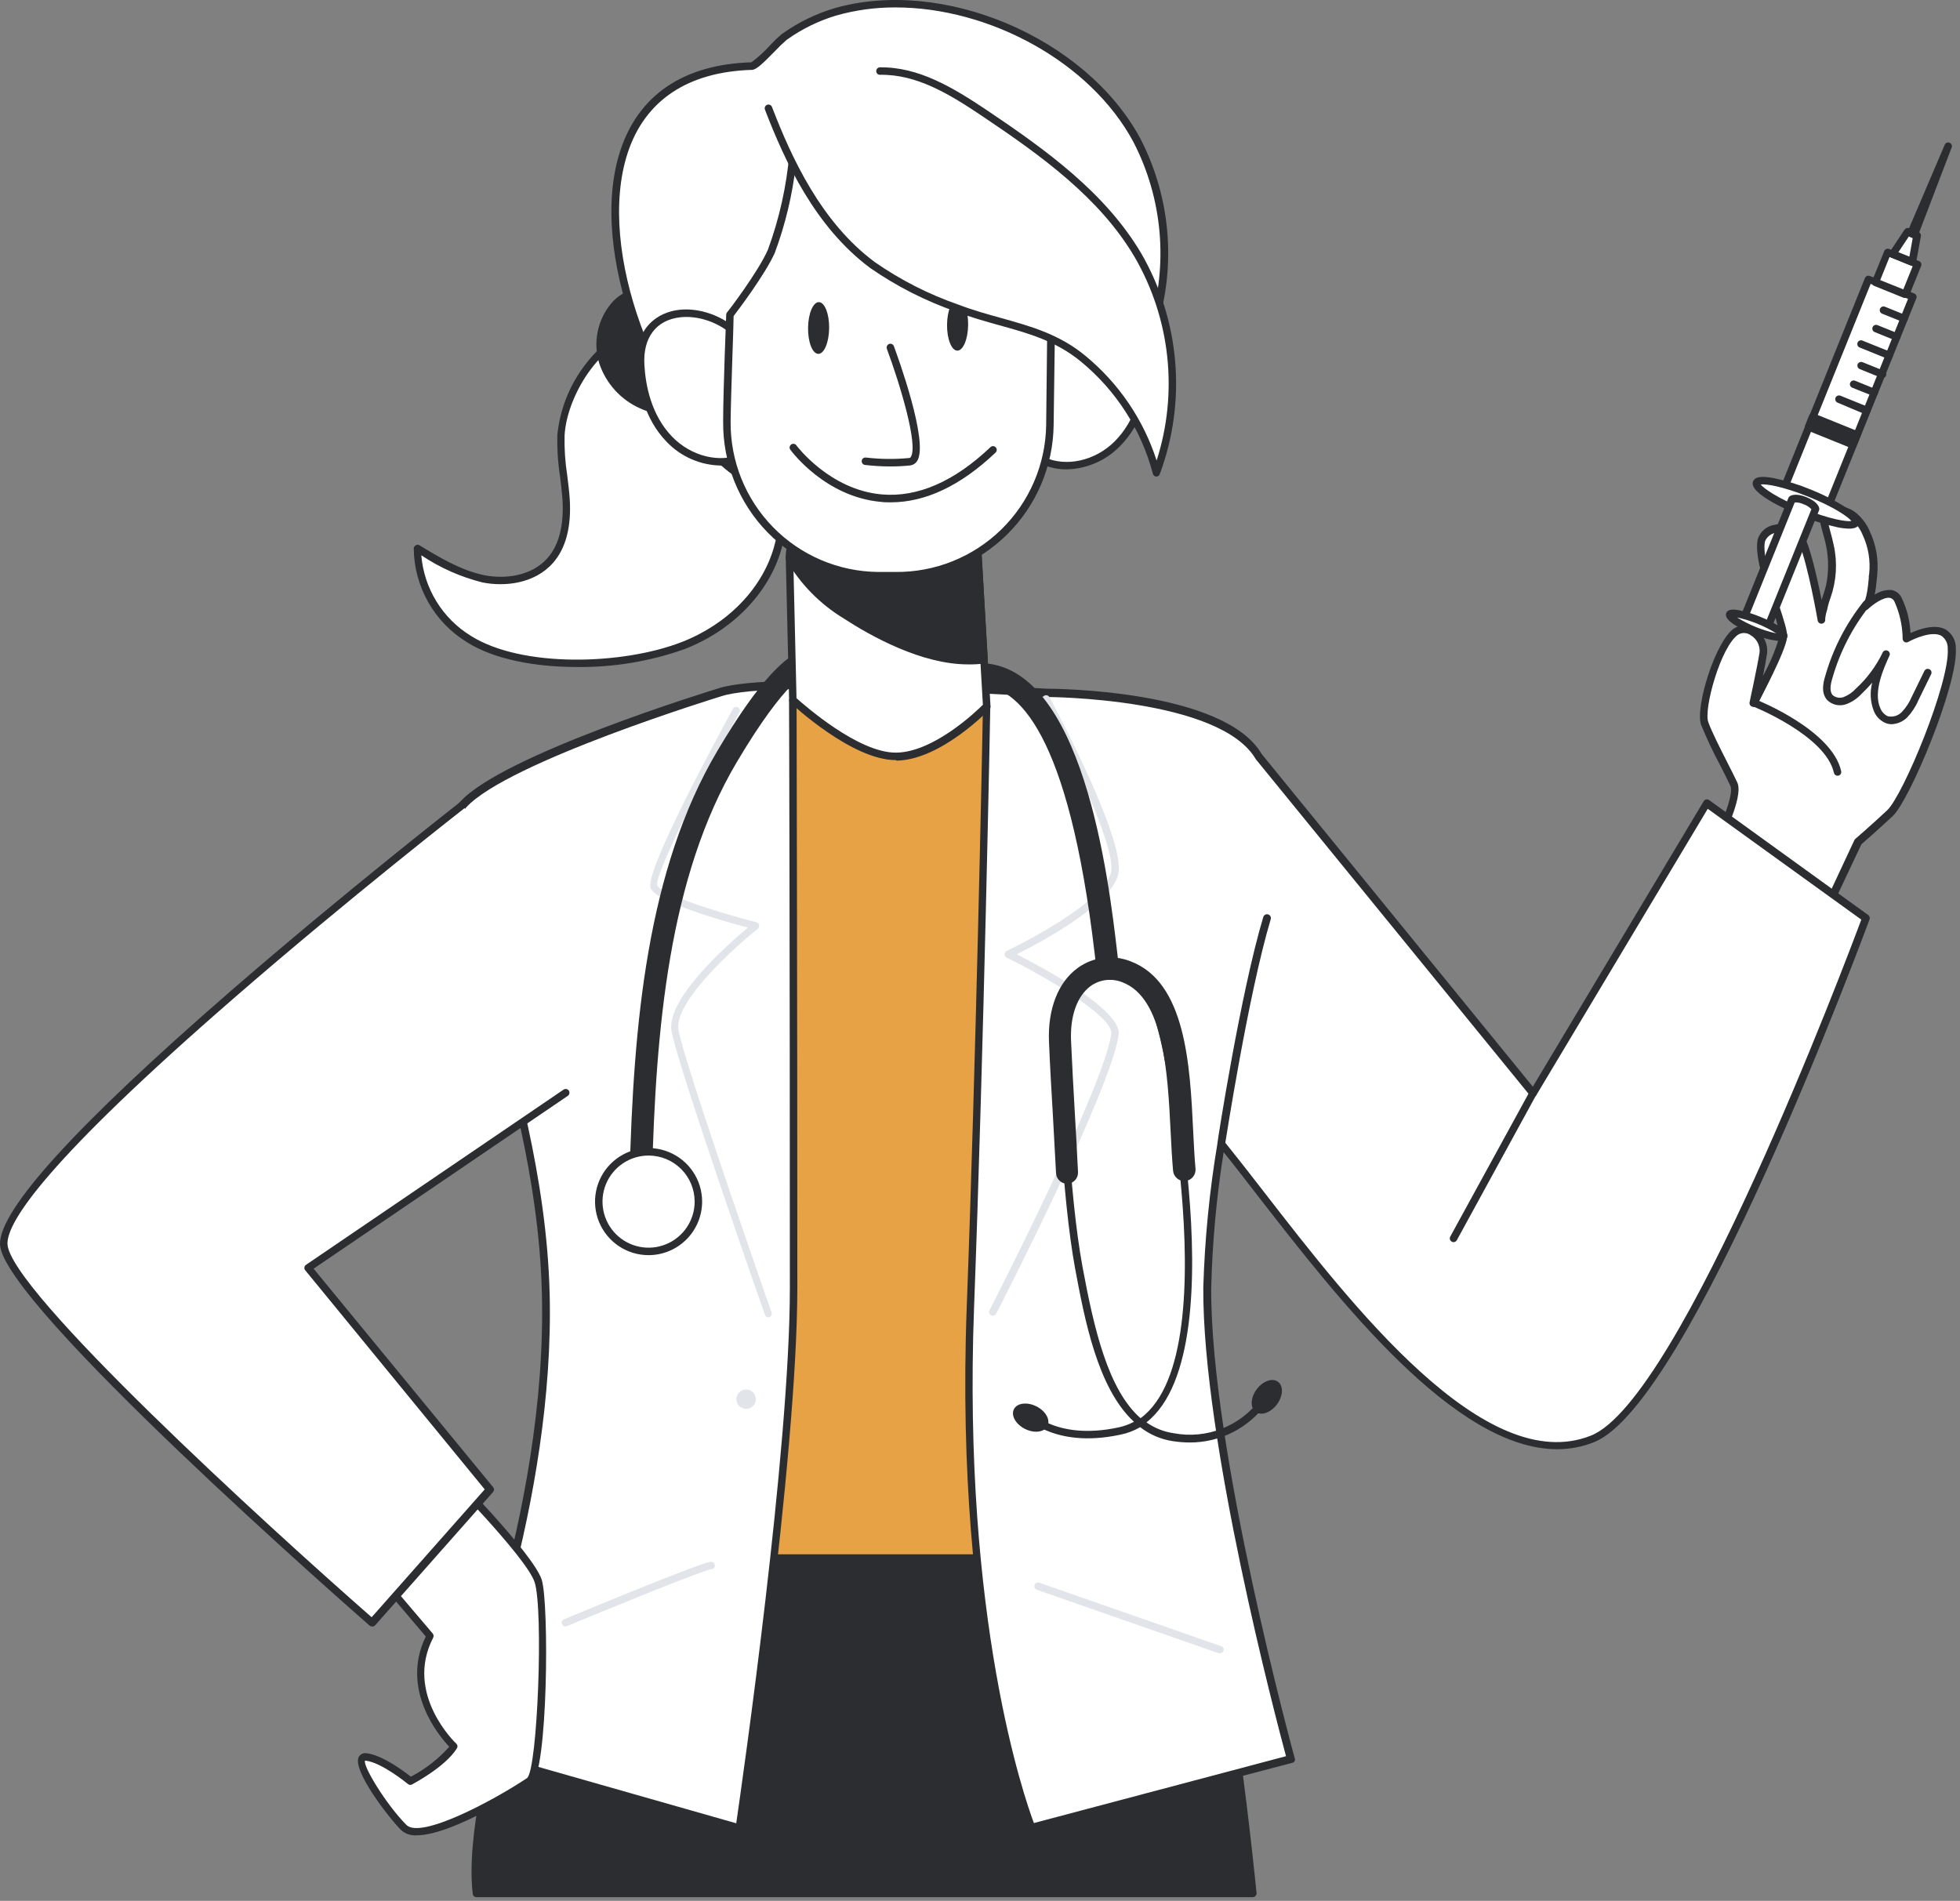 <?xml version="1.0" encoding="UTF-8"?>
<svg width="266px" height="258px" viewBox="0 0 266 258" version="1.1" xmlns="http://www.w3.org/2000/svg" xmlns:xlink="http://www.w3.org/1999/xlink">
    <rect x="0" y="0" width="266" height="258" fill="#808080" stroke="none"/>
    <title>img 1@1x</title>
    <g id="Page-1" stroke="none" stroke-width="1" fill="none" fill-rule="evenodd">
        <g id="Доработки-3" transform="translate(-255, -3583)" fill-rule="nonzero">
            <g id="img-1" transform="translate(255, 3583)">
                <path d="M232.222,115.784 C232.222,115.784 236.211,108.365 235.267,106.426 C234.323,104.487 232.08,100.336 231.329,98.215 C230.578,96.093 233.176,87.354 235.623,85.71 C237.155,84.695 239.601,86.532 239.307,88.623 C239.013,90.714 237.957,95.373 237.957,95.373 C237.957,95.373 241.865,88.156 242.017,86.359 C242.169,84.563 238.363,76.534 239.033,73.307 C239.378,71.602 242.839,70.881 244.189,72.677 C245.539,74.474 247.173,83.995 247.183,84.025 C247.226,83.386 247.349,82.755 247.549,82.147 C247.742,81.254 248.127,80.412 248.32,79.508 C248.691,77.697 248.691,75.829 248.32,74.017 C248.138,73.104 247.864,72.2 247.63,71.297 C247.524,70.969 247.5,70.621 247.559,70.282 C247.648,70.042 247.796,69.829 247.989,69.663 C248.183,69.496 248.415,69.381 248.665,69.328 C249.146,69.212 249.647,69.209 250.129,69.318 C250.612,69.427 251.062,69.646 251.446,69.957 C252.214,70.582 252.814,71.387 253.192,72.302 C254.01,74.049 254.333,75.987 254.126,77.905 C254.014,78.92 253.903,81.487 253.111,82.198 C253.172,82.137 256.258,79.214 257.435,81.284 C258.216,82.971 258.624,84.806 258.633,86.664 C258.633,86.664 264.459,83.375 264.723,88.004 C264.987,92.632 258.572,108.243 256.329,110.334 C254.085,112.425 252.005,114.211 252.005,114.211 L246.93,125.061" id="Path" fill="#FFFFFF"></path>
                <path d="M247.062,125.549 C246.991,125.564 246.919,125.564 246.849,125.549 C246.728,125.491 246.634,125.39 246.587,125.265 C246.54,125.14 246.543,125.002 246.595,124.879 L251.67,114.018 C251.699,113.954 251.744,113.898 251.802,113.856 C251.802,113.856 253.903,112.049 256.105,109.989 C258.308,107.928 264.631,92.612 264.337,88.065 C264.355,87.719 264.284,87.374 264.132,87.063 C263.979,86.752 263.749,86.486 263.464,86.289 C262.216,85.609 259.8,86.664 258.968,87.131 C258.892,87.176 258.807,87.199 258.719,87.199 C258.631,87.199 258.546,87.176 258.47,87.131 C258.394,87.087 258.33,87.023 258.285,86.947 C258.241,86.87 258.217,86.783 258.217,86.695 C258.199,84.943 257.815,83.214 257.09,81.62 C257.031,81.496 256.943,81.388 256.833,81.305 C256.724,81.222 256.596,81.166 256.461,81.143 C255.618,81.031 254.258,81.975 253.548,82.645 C253.501,82.697 253.444,82.738 253.38,82.767 C253.317,82.796 253.248,82.812 253.178,82.813 C253.108,82.814 253.039,82.801 252.975,82.774 C252.91,82.747 252.852,82.707 252.804,82.657 C252.756,82.606 252.718,82.546 252.694,82.481 C252.67,82.415 252.66,82.345 252.664,82.276 C252.668,82.206 252.686,82.138 252.718,82.076 C252.749,82.013 252.793,81.958 252.847,81.914 C253.345,81.437 253.537,79.376 253.619,78.493 C253.619,78.27 253.619,78.087 253.669,77.935 C253.87,76.108 253.565,74.261 252.786,72.596 C252.442,71.758 251.894,71.019 251.193,70.445 C250.87,70.183 250.493,69.998 250.088,69.903 C249.684,69.808 249.264,69.806 248.858,69.897 C248.693,69.929 248.538,70 248.406,70.104 C248.273,70.209 248.168,70.343 248.097,70.495 C248.062,70.755 248.09,71.02 248.178,71.267 C248.249,71.581 248.341,71.896 248.422,72.211 C248.584,72.81 248.747,73.408 248.868,74.017 C249.387,76.38 249.236,78.841 248.432,81.122 C248.282,81.527 248.156,81.941 248.056,82.361 C248.056,82.482 247.996,82.645 247.945,82.838 C247.82,83.23 247.738,83.635 247.701,84.045 C247.725,84.18 247.695,84.319 247.617,84.431 C247.539,84.543 247.42,84.62 247.285,84.644 C247.15,84.669 247.012,84.638 246.899,84.56 C246.787,84.482 246.71,84.363 246.686,84.228 C246.27,81.792 244.839,74.505 243.793,73.063 C243.46,72.699 243.032,72.435 242.557,72.301 C242.082,72.166 241.578,72.167 241.104,72.302 C240.758,72.338 240.429,72.468 240.152,72.677 C239.875,72.886 239.66,73.167 239.53,73.49 C239.155,75.306 240.373,78.97 241.357,81.914 C242.129,84.238 242.596,85.71 242.535,86.481 C242.383,88.329 238.83,94.947 238.475,95.698 C238.417,95.804 238.322,95.886 238.209,95.929 C238.095,95.972 237.97,95.973 237.856,95.931 C237.782,95.918 237.712,95.889 237.651,95.846 C237.59,95.803 237.539,95.747 237.501,95.682 C237.463,95.618 237.44,95.546 237.433,95.471 C237.426,95.397 237.435,95.322 237.46,95.251 C237.46,95.2 238.475,90.592 238.8,88.542 C238.84,88.086 238.75,87.628 238.542,87.221 C238.334,86.813 238.015,86.473 237.622,86.238 C237.379,86.052 237.087,85.943 236.781,85.923 C236.476,85.903 236.172,85.974 235.907,86.126 C233.542,87.71 231.167,96.276 231.847,98.032 C232.324,99.362 233.451,101.564 234.435,103.513 C234.973,104.528 235.45,105.543 235.775,106.203 C236.729,108.233 233.359,114.739 232.669,116.008 C232.639,116.067 232.597,116.12 232.547,116.163 C232.496,116.206 232.437,116.238 232.374,116.258 C232.311,116.278 232.244,116.285 232.178,116.278 C232.112,116.272 232.047,116.253 231.989,116.221 C231.929,116.19 231.876,116.147 231.833,116.096 C231.79,116.044 231.758,115.985 231.738,115.92 C231.718,115.856 231.711,115.789 231.718,115.722 C231.724,115.655 231.744,115.59 231.776,115.531 C233.268,112.75 235.43,107.868 234.821,106.629 C234.506,105.949 234.029,105.005 233.501,103.97 C232.526,102.153 231.645,100.286 230.862,98.377 C230.02,96.012 232.811,86.989 235.349,85.284 C235.775,85.017 236.272,84.884 236.775,84.902 C237.278,84.92 237.764,85.088 238.17,85.385 C238.732,85.721 239.186,86.212 239.478,86.799 C239.769,87.385 239.886,88.043 239.815,88.694 C239.703,89.486 239.49,90.633 239.256,91.739 C240.214,90.024 240.973,88.206 241.52,86.319 C241.302,84.891 240.924,83.491 240.393,82.147 C239.317,78.93 238.109,75.286 238.546,73.195 C238.707,72.679 239.013,72.219 239.426,71.87 C239.84,71.522 240.344,71.298 240.88,71.226 C241.546,71.045 242.25,71.057 242.909,71.26 C243.569,71.463 244.157,71.849 244.605,72.373 C245.56,73.652 246.635,78.463 247.214,81.417 L247.458,80.686 C247.605,80.266 247.73,79.839 247.833,79.407 C248.188,77.662 248.188,75.864 247.833,74.119 C247.721,73.53 247.559,72.952 247.397,72.373 L247.143,71.419 C247.01,70.999 246.989,70.551 247.082,70.12 C247.209,69.795 247.418,69.509 247.689,69.288 C247.959,69.068 248.281,68.921 248.625,68.861 C249.18,68.725 249.758,68.718 250.316,68.841 C250.874,68.965 251.396,69.214 251.842,69.572 C252.679,70.247 253.334,71.119 253.751,72.109 C254.616,73.94 254.966,75.971 254.766,77.986 C254.766,78.128 254.766,78.311 254.715,78.524 C254.644,79.285 254.563,80.046 254.431,80.716 C255.091,80.26 255.883,80.035 256.684,80.077 C256.976,80.127 257.252,80.244 257.49,80.421 C257.728,80.597 257.921,80.827 258.054,81.092 C258.79,82.601 259.208,84.246 259.282,85.923 C260.399,85.416 262.571,84.634 264.033,85.426 C264.477,85.697 264.841,86.081 265.088,86.54 C265.334,86.998 265.453,87.514 265.433,88.034 C265.748,92.906 259.171,108.619 256.877,110.76 C254.908,112.597 253.03,114.232 252.624,114.587 L247.549,125.336 C247.496,125.414 247.422,125.475 247.336,125.513 C247.25,125.551 247.155,125.563 247.062,125.549 Z" id="Path" fill="#2B2D30"></path>
                <polygon id="Path" fill="#FFFFFF" points="241.857 66.894 247.881 69.326 259.605 40.28 253.581 37.848"></polygon>
                <path d="M247.864,69.876 C247.803,69.886 247.742,69.886 247.681,69.876 L241.662,67.44 C241.6,67.416 241.544,67.379 241.496,67.332 C241.448,67.286 241.41,67.231 241.383,67.169 C241.357,67.108 241.343,67.042 241.342,66.975 C241.341,66.909 241.353,66.842 241.378,66.78 L253.101,37.731 C253.154,37.608 253.252,37.509 253.375,37.457 C253.499,37.406 253.638,37.406 253.761,37.457 L259.79,39.832 C259.852,39.857 259.909,39.893 259.957,39.94 C260.004,39.986 260.043,40.042 260.069,40.103 C260.095,40.164 260.11,40.23 260.11,40.297 C260.111,40.364 260.099,40.43 260.074,40.492 L248.341,69.541 C248.289,69.665 248.19,69.763 248.067,69.815 C248.005,69.851 247.935,69.872 247.864,69.876 Z M242.535,66.638 L247.61,68.668 L258.948,40.563 L253.873,38.533 L242.535,66.638 Z" id="Shape" fill="#2B2D30"></path>
                <polygon id="Path" fill="#2B2D30" points="245.456 57.89 251.48 60.322 252.027 58.966 246.003 56.535"></polygon>
                <path d="M251.467,60.843 C251.403,60.852 251.338,60.852 251.274,60.843 L245.255,58.407 C245.193,58.382 245.137,58.346 245.089,58.299 C245.042,58.252 245.004,58.196 244.979,58.135 C244.953,58.073 244.94,58.007 244.941,57.941 C244.941,57.874 244.955,57.808 244.981,57.747 L245.519,56.397 C245.572,56.274 245.67,56.175 245.793,56.123 C245.856,56.095 245.923,56.081 245.991,56.081 C246.059,56.081 246.127,56.095 246.189,56.123 L252.208,58.559 C252.27,58.583 252.327,58.62 252.374,58.667 C252.422,58.713 252.459,58.769 252.485,58.831 C252.51,58.892 252.523,58.958 252.523,59.025 C252.522,59.092 252.509,59.157 252.482,59.219 L251.944,60.569 C251.892,60.692 251.794,60.79 251.67,60.843 C251.603,60.857 251.534,60.857 251.467,60.843 Z M246.108,57.625 L251.183,59.655 L251.345,59.249 L246.27,57.219 L246.108,57.625 Z" id="Shape" fill="#2B2D30"></path>
                <path d="M253.365,56.245 C253.301,56.255 253.236,56.255 253.172,56.245 L249.386,54.651 C249.262,54.599 249.164,54.502 249.111,54.379 C249.058,54.256 249.055,54.117 249.102,53.991 C249.154,53.866 249.253,53.765 249.378,53.712 C249.504,53.659 249.645,53.657 249.772,53.707 L253.558,55.24 C253.62,55.264 253.676,55.301 253.724,55.348 C253.771,55.394 253.809,55.45 253.834,55.512 C253.86,55.573 253.873,55.639 253.872,55.706 C253.872,55.773 253.858,55.839 253.832,55.9 C253.798,55.998 253.736,56.084 253.652,56.146 C253.569,56.207 253.469,56.242 253.365,56.245 Z" id="Path" fill="#2B2D30"></path>
                <path d="M254.38,53.738 C254.317,53.753 254.251,53.753 254.187,53.738 L251.376,52.621 C251.251,52.57 251.151,52.471 251.099,52.346 C251.046,52.222 251.045,52.081 251.097,51.956 C251.148,51.831 251.247,51.731 251.371,51.679 C251.496,51.627 251.636,51.626 251.761,51.677 L254.563,52.814 C254.625,52.839 254.681,52.875 254.729,52.922 C254.777,52.968 254.815,53.024 254.842,53.085 C254.868,53.146 254.882,53.212 254.883,53.279 C254.884,53.345 254.872,53.412 254.847,53.474 C254.801,53.556 254.733,53.624 254.65,53.671 C254.568,53.717 254.475,53.74 254.38,53.738 Z" id="Path" fill="#2B2D30"></path>
                <path d="M255.385,51.231 C255.325,51.24 255.263,51.24 255.202,51.231 L252.391,50.094 C252.267,50.042 252.169,49.944 252.116,49.821 C252.063,49.698 252.059,49.559 252.107,49.434 C252.162,49.312 252.263,49.215 252.387,49.164 C252.512,49.113 252.651,49.112 252.776,49.16 L255.578,50.287 C255.645,50.299 255.708,50.325 255.765,50.362 C255.822,50.399 255.87,50.447 255.909,50.503 C255.947,50.56 255.973,50.623 255.987,50.689 C256.001,50.755 256.002,50.824 255.989,50.891 C255.976,50.957 255.951,51.021 255.913,51.077 C255.876,51.134 255.828,51.183 255.772,51.221 C255.716,51.259 255.653,51.286 255.587,51.3 C255.52,51.314 255.452,51.314 255.385,51.302 L255.385,51.231 Z" id="Path" fill="#2B2D30"></path>
                <path d="M256.4,48.713 L256.207,48.713 L252.421,47.181 C252.354,47.16 252.291,47.126 252.237,47.079 C252.184,47.033 252.141,46.976 252.11,46.912 C252.08,46.848 252.064,46.779 252.062,46.708 C252.06,46.637 252.073,46.567 252.1,46.502 C252.127,46.436 252.168,46.377 252.219,46.328 C252.27,46.279 252.331,46.242 252.397,46.218 C252.464,46.194 252.535,46.184 252.605,46.189 C252.676,46.194 252.745,46.214 252.807,46.247 L256.593,47.769 C256.655,47.794 256.711,47.831 256.759,47.877 C256.806,47.924 256.844,47.98 256.87,48.041 C256.895,48.103 256.908,48.169 256.908,48.236 C256.907,48.302 256.893,48.368 256.867,48.429 C256.828,48.519 256.762,48.594 256.678,48.645 C256.595,48.696 256.498,48.72 256.4,48.713 Z" id="Path" fill="#2B2D30"></path>
                <path d="M257.415,46.206 C257.351,46.216 257.286,46.216 257.222,46.206 L254.421,45.07 C254.296,45.02 254.195,44.922 254.142,44.799 C254.089,44.675 254.087,44.535 254.137,44.41 C254.187,44.285 254.284,44.184 254.408,44.131 C254.531,44.078 254.671,44.076 254.796,44.126 L257.608,45.262 C257.67,45.287 257.726,45.324 257.774,45.37 C257.822,45.417 257.859,45.473 257.885,45.534 C257.91,45.596 257.923,45.662 257.923,45.729 C257.922,45.795 257.908,45.861 257.882,45.922 C257.839,46.009 257.773,46.082 257.69,46.133 C257.607,46.183 257.512,46.209 257.415,46.206 Z" id="Path" fill="#2B2D30"></path>
                <path d="M258.43,43.699 C258.367,43.714 258.301,43.714 258.237,43.699 L255.426,42.573 C255.3,42.522 255.201,42.423 255.148,42.298 C255.096,42.173 255.095,42.033 255.146,41.908 C255.198,41.783 255.296,41.683 255.421,41.631 C255.546,41.578 255.686,41.578 255.811,41.629 L258.613,42.766 C258.675,42.79 258.731,42.827 258.779,42.873 C258.827,42.92 258.865,42.975 258.892,43.036 C258.918,43.098 258.932,43.164 258.933,43.23 C258.934,43.297 258.922,43.363 258.897,43.425 C258.852,43.51 258.784,43.58 258.702,43.628 C258.62,43.677 258.526,43.701 258.43,43.699 Z" id="Path" fill="#2B2D30"></path>
                <polygon id="Path" fill="#FFFFFF" points="254.526 38.235 258.602 39.88 260.247 35.805 256.171 34.16"></polygon>
                <path d="M258.582,40.441 C258.521,40.451 258.459,40.451 258.399,40.441 L254.339,38.797 C254.215,38.745 254.117,38.646 254.065,38.523 C254.019,38.398 254.019,38.262 254.065,38.137 L255.719,34.077 C255.744,34.015 255.78,33.959 255.827,33.911 C255.873,33.863 255.929,33.825 255.99,33.798 C256.051,33.772 256.117,33.758 256.184,33.757 C256.251,33.756 256.317,33.768 256.379,33.793 L260.439,35.437 C260.502,35.462 260.56,35.499 260.609,35.546 C260.657,35.593 260.696,35.65 260.723,35.712 C260.749,35.775 260.763,35.842 260.763,35.91 C260.763,35.978 260.75,36.045 260.723,36.107 L259.079,40.167 C259.033,40.257 258.961,40.331 258.872,40.38 C258.784,40.429 258.682,40.45 258.582,40.441 Z M255.171,38.015 L258.308,39.274 L259.576,36.138 L256.44,34.879 L255.171,38.015 Z" id="Shape" fill="#2B2D30"></path>
                <polygon id="Path" fill="#FFFFFF" points="259.516 35.528 256.877 34.463 258.877 31.458 260.166 31.976"></polygon>
                <path d="M259.516,36.036 C259.452,36.046 259.387,36.046 259.323,36.036 L256.684,34.97 C256.614,34.941 256.551,34.896 256.5,34.84 C256.449,34.784 256.411,34.717 256.389,34.644 C256.367,34.572 256.361,34.495 256.372,34.42 C256.382,34.344 256.409,34.273 256.451,34.209 L258.481,31.164 C258.547,31.066 258.644,30.994 258.757,30.959 C258.869,30.923 258.99,30.928 259.1,30.971 L260.379,31.489 C260.488,31.533 260.579,31.614 260.637,31.717 C260.694,31.821 260.714,31.941 260.694,32.057 L260.044,35.61 C260.025,35.727 259.964,35.834 259.873,35.91 C259.781,35.986 259.666,36.027 259.547,36.026 L259.516,36.036 Z M257.639,34.229 L259.131,34.828 L259.587,32.291 L259.07,32.077 L257.639,34.229 Z" id="Shape" fill="#2B2D30"></path>
                <polygon id="Path" fill="#FFFFFF" points="264.367 19.745 259.313 31.631 259.759 31.814"></polygon>
                <path d="M259.79,32.321 C259.726,32.332 259.661,32.332 259.597,32.321 L259.151,32.139 C259.027,32.086 258.929,31.988 258.876,31.865 C258.846,31.803 258.83,31.735 258.83,31.667 C258.83,31.598 258.846,31.53 258.876,31.469 L263.951,19.593 C264.012,19.486 264.109,19.404 264.226,19.363 C264.342,19.322 264.469,19.325 264.583,19.371 C264.698,19.417 264.791,19.503 264.847,19.613 C264.902,19.723 264.916,19.849 264.885,19.969 L260.277,32.027 C260.255,32.091 260.22,32.15 260.175,32.201 C260.13,32.251 260.075,32.292 260.013,32.321 C259.939,32.333 259.864,32.333 259.79,32.321 Z" id="Path" fill="#2B2D30"></path>
                <path d="M251.851,70.97 C252.138,70.258 249.363,68.467 245.651,66.969 C241.94,65.47 238.698,64.833 238.41,65.546 C238.123,66.258 240.899,68.049 244.61,69.547 C248.322,71.046 251.564,71.683 251.851,70.97 Z" id="Path" fill="#FFFFFF"></path>
                <path d="M250.959,71.754 C250.434,71.741 249.91,71.68 249.396,71.571 C247.684,71.2 246.009,70.674 244.392,69.998 C243.194,69.511 237.236,67.014 237.916,65.339 C238.17,64.7 239.063,64.568 240.819,64.913 C242.531,65.28 244.206,65.803 245.823,66.476 C247.452,67.128 249.018,67.926 250.502,68.861 C252.005,69.876 252.532,70.546 252.299,71.185 C252.136,71.551 251.67,71.754 250.959,71.754 Z M238.952,65.755 C239.358,66.293 241.246,67.633 244.778,69.054 C248.31,70.475 250.594,70.83 251.264,70.718 C250.858,70.181 248.97,68.841 245.437,67.42 C241.905,65.999 239.622,65.654 238.952,65.755 Z" id="Shape" fill="#2B2D30"></path>
                <path d="M236.567,84.147 L239.774,85.436 L246.392,69.024 C246.392,69.024 246.229,68.435 244.95,67.917 C243.672,67.4 243.184,67.735 243.184,67.735 L236.567,84.147 Z" id="Path" fill="#FFFFFF"></path>
                <path d="M239.774,85.943 C239.711,85.954 239.645,85.954 239.582,85.943 L236.374,84.644 C236.312,84.62 236.256,84.583 236.208,84.537 C236.16,84.49 236.122,84.435 236.095,84.373 C236.069,84.312 236.055,84.246 236.054,84.179 C236.053,84.113 236.065,84.046 236.09,83.985 L242.718,67.572 C242.755,67.481 242.819,67.404 242.901,67.349 C243.012,67.268 243.672,66.882 245.144,67.471 C246.616,68.059 246.849,68.78 246.879,68.922 C246.915,69.027 246.915,69.142 246.879,69.247 L240.251,85.659 C240.199,85.783 240.101,85.881 239.977,85.933 C239.912,85.953 239.842,85.956 239.774,85.943 Z M237.227,83.913 L239.49,84.827 L245.834,69.115 C245.535,68.805 245.166,68.572 244.758,68.435 C244.387,68.26 243.98,68.177 243.571,68.191 L237.227,83.913 Z" id="Shape" fill="#2B2D30"></path>
                <path d="M242.077,86.379 C242.234,85.99 240.722,85.012 238.7,84.196 C236.678,83.38 234.911,83.034 234.754,83.424 C234.596,83.814 236.108,84.791 238.13,85.608 C240.152,86.424 241.919,86.769 242.077,86.379 Z" id="Path" fill="#FFFFFF"></path>
                <path d="M241.519,87.009 C240.278,86.886 239.065,86.564 237.926,86.055 C236.384,85.436 233.866,84.238 234.272,83.213 C234.516,82.614 235.379,82.696 236.11,82.848 C237.054,83.051 237.978,83.339 238.87,83.711 C239.773,84.062 240.643,84.493 241.469,85 C242.088,85.406 242.778,85.944 242.534,86.553 C242.382,86.888 242.007,87.009 241.519,87.009 Z M235.734,83.802 C237.378,84.821 239.183,85.553 241.073,85.964 C239.429,84.944 237.624,84.213 235.734,83.802 Z" id="Shape" fill="#2B2D30"></path>
                <path d="M256.745,98.296 C256.482,98.298 256.221,98.254 255.974,98.164 C255.597,98.018 255.255,97.796 254.968,97.511 C254.682,97.226 254.457,96.885 254.309,96.51 C253.827,95.284 253.748,93.936 254.086,92.663 C253.639,93.18 253.152,93.678 252.624,94.195 C252.06,94.801 251.366,95.269 250.594,95.566 C250.153,95.733 249.674,95.771 249.212,95.675 C248.75,95.58 248.325,95.355 247.986,95.028 C247.103,94.063 247.427,92.642 247.742,91.648 C248.792,88.009 250.548,84.612 252.908,81.65 C252.951,81.599 253.003,81.556 253.061,81.525 C253.12,81.494 253.185,81.475 253.251,81.469 C253.317,81.464 253.384,81.471 253.447,81.492 C253.51,81.513 253.569,81.546 253.619,81.589 C253.67,81.631 253.713,81.683 253.744,81.742 C253.775,81.801 253.794,81.865 253.799,81.931 C253.805,81.998 253.797,82.064 253.777,82.128 C253.756,82.191 253.723,82.249 253.68,82.3 C251.409,85.166 249.719,88.448 248.706,91.962 C248.331,93.15 248.341,93.901 248.706,94.338 C248.913,94.517 249.166,94.637 249.436,94.683 C249.706,94.73 249.984,94.701 250.239,94.601 C250.862,94.35 251.421,93.961 251.873,93.465 C253.385,92.076 254.618,90.412 255.507,88.562 C255.534,88.502 255.573,88.447 255.622,88.402 C255.671,88.357 255.728,88.322 255.79,88.299 C255.853,88.276 255.919,88.266 255.986,88.27 C256.052,88.273 256.117,88.29 256.177,88.319 C256.299,88.374 256.394,88.476 256.442,88.601 C256.49,88.727 256.485,88.866 256.43,88.988 C255.7,90.572 254.187,93.871 255.172,96.093 C255.354,96.582 255.718,96.982 256.187,97.21 C256.528,97.289 256.885,97.278 257.221,97.179 C257.557,97.079 257.862,96.894 258.105,96.642 C258.664,96.048 259.114,95.361 259.435,94.612 L261.171,91.059 C261.231,90.94 261.337,90.849 261.464,90.807 C261.592,90.765 261.731,90.776 261.851,90.836 C261.91,90.864 261.964,90.904 262.008,90.953 C262.052,91.002 262.086,91.059 262.108,91.122 C262.129,91.184 262.139,91.25 262.134,91.316 C262.13,91.382 262.113,91.446 262.084,91.506 L260.348,95.058 C259.976,95.93 259.45,96.727 258.795,97.413 C258.239,97.943 257.512,98.256 256.745,98.296 Z" id="Path" fill="#2B2D30"></path>
                <path d="M237.998,95.373 C237.998,95.373 248.199,99.433 249.387,104.782 L237.998,95.373 Z" id="Path" fill="#FFFFFF"></path>
                <path d="M249.386,105.289 C249.27,105.292 249.156,105.253 249.065,105.181 C248.975,105.109 248.912,105.007 248.888,104.893 C247.772,99.818 237.916,95.88 237.815,95.84 C237.753,95.815 237.696,95.778 237.648,95.732 C237.6,95.685 237.562,95.63 237.536,95.569 C237.509,95.507 237.495,95.442 237.494,95.375 C237.493,95.308 237.506,95.242 237.53,95.18 C237.582,95.056 237.68,94.958 237.803,94.905 C237.926,94.852 238.065,94.848 238.19,94.896 C238.616,95.068 248.645,99.098 249.873,104.67 C249.888,104.735 249.89,104.803 249.878,104.869 C249.867,104.935 249.843,104.998 249.807,105.055 C249.771,105.112 249.724,105.161 249.669,105.199 C249.615,105.237 249.553,105.265 249.487,105.279 L249.386,105.289 Z" id="Path" fill="#2B2D30"></path>
                <path d="M76.735,206.81 C76.735,206.81 62.87,242.051 64.656,256.991 L170.023,256.991 C170.023,256.991 166.603,221.152 161.771,208.271 L76.735,206.81 Z" id="Path" fill="#2B2D30"></path>
                <path d="M170.023,257.499 L64.656,257.499 C64.533,257.497 64.415,257.451 64.324,257.369 C64.232,257.287 64.174,257.174 64.159,257.052 C62.373,242.162 75.7,208.068 76.268,206.627 C76.311,206.535 76.378,206.457 76.462,206.399 C76.546,206.342 76.644,206.309 76.745,206.302 L161.782,207.794 C161.884,207.796 161.984,207.829 162.067,207.889 C162.15,207.949 162.214,208.033 162.249,208.129 C167.049,220.888 170.49,256.575 170.531,256.94 C170.536,257.01 170.526,257.08 170.504,257.147 C170.481,257.213 170.445,257.274 170.399,257.326 C170.352,257.38 170.294,257.423 170.23,257.452 C170.165,257.482 170.095,257.498 170.023,257.499 Z M65.113,256.484 L169.455,256.484 C168.998,251.926 165.771,220.817 161.406,208.779 L77.09,207.327 C75.71,210.89 63.753,242.426 65.113,256.484 Z" id="Shape" fill="#2B2D30"></path>
                <path d="M157.214,210.961 C152.869,182.379 134.153,94.023 134.153,94.023 C118.106,98.682 107.59,94.977 107.59,94.977 C107.59,94.977 78.5,187.829 73.649,210.961 L157.214,210.961 Z" id="Path" fill="#E7A246"></path>
                <path d="M231.614,109.004 L208.025,148.376 L170.785,102.701 C165.771,94.074 141.938,94.074 141.938,94.074 C141.938,94.074 105.074,91.577 97.664,93.992 C97.664,93.992 68.584,102.884 62.809,109.217 C57.034,115.551 73.253,144.783 74.045,175.436 C74.837,206.089 61.632,237.026 61.632,237.026 L100.334,248.039 C100.334,248.039 107.703,198.487 107.703,174.766 C107.703,126.178 107.591,94.997 107.591,94.997 L133.91,95.84 C133.91,95.84 133.047,142.022 131.707,177.435 C129.972,223.628 140.02,248.039 140.02,248.039 L175.2,238.762 C175.2,238.762 163.7,196.974 163.852,174.817 C164.035,168.222 164.663,161.647 165.73,155.136 C177.514,169.61 199.053,202.029 216.094,195.249 C229.107,190.062 253.213,124.574 253.213,124.574 L231.614,109.004 Z" id="Path" fill="#FFFFFF"></path>
                <path d="M140.02,248.516 C139.92,248.515 139.822,248.485 139.739,248.429 C139.656,248.373 139.591,248.294 139.553,248.201 C139.452,247.958 129.484,223.161 131.2,177.385 C132.448,144.347 133.301,101.412 133.392,96.296 L108.108,95.484 C108.108,99.788 108.21,130.096 108.21,174.736 C108.21,198.223 100.912,247.592 100.831,248.09 C100.819,248.16 100.793,248.228 100.754,248.287 C100.714,248.347 100.663,248.398 100.602,248.436 C100.542,248.474 100.474,248.499 100.403,248.51 C100.332,248.52 100.26,248.515 100.191,248.496 L61.49,237.483 C61.421,237.462 61.358,237.426 61.304,237.379 C61.25,237.332 61.206,237.274 61.175,237.209 C61.145,237.144 61.128,237.074 61.126,237.002 C61.124,236.93 61.138,236.859 61.165,236.793 C61.297,236.488 74.36,205.622 73.538,175.426 C73.142,159.957 68.828,144.976 65.357,132.857 C61.885,120.738 59.419,112.161 62.464,108.811 C68.26,102.417 96.355,93.779 97.552,93.414 C104.952,90.998 140.487,93.414 141.999,93.475 C143.207,93.475 166.156,93.627 171.241,102.356 L208.025,147.493 L231.218,108.74 C231.254,108.68 231.303,108.628 231.36,108.588 C231.418,108.547 231.484,108.52 231.553,108.507 C231.623,108.491 231.696,108.491 231.766,108.507 C231.836,108.523 231.902,108.554 231.959,108.598 L253.548,124.199 C253.637,124.263 253.702,124.354 253.735,124.458 C253.768,124.562 253.766,124.674 253.731,124.777 C252.716,127.467 229.371,190.539 216.328,195.746 C214.739,196.38 213.044,196.704 211.334,196.7 C197.378,196.7 181.615,176.339 170.734,162.353 C169.08,160.211 167.506,158.171 166.065,156.384 C165.095,162.471 164.532,168.615 164.38,174.776 C164.228,196.66 175.596,238.214 175.707,238.63 C175.735,238.692 175.749,238.76 175.749,238.828 C175.749,238.896 175.735,238.963 175.707,239.026 C175.676,239.084 175.632,239.134 175.58,239.174 C175.527,239.215 175.467,239.243 175.403,239.259 L140.152,248.516 C140.109,248.525 140.064,248.525 140.02,248.516 Z M107.591,94.5 L133.91,95.342 C133.976,95.344 134.041,95.358 134.102,95.385 C134.162,95.412 134.217,95.451 134.262,95.499 C134.308,95.547 134.343,95.604 134.366,95.666 C134.389,95.728 134.4,95.794 134.397,95.86 C134.397,96.317 133.514,142.448 132.194,177.456 C130.611,219.781 139.036,244.04 140.314,247.44 L174.53,238.366 C173.241,233.585 163.162,195.452 163.304,174.725 C163.502,168.159 164.146,161.614 165.233,155.136 C165.249,155.04 165.292,154.95 165.356,154.876 C165.421,154.803 165.505,154.749 165.598,154.72 C165.693,154.695 165.794,154.699 165.887,154.729 C165.981,154.76 166.063,154.816 166.126,154.892 C167.76,156.922 169.597,159.267 171.536,161.774 C183.503,177.222 201.57,200.567 215.912,194.853 C228.092,190.011 250.645,130.086 252.604,124.818 L231.766,109.776 L208.492,148.66 C208.448,148.73 208.388,148.788 208.318,148.83 C208.247,148.872 208.168,148.898 208.086,148.904 C208.005,148.91 207.924,148.897 207.85,148.865 C207.776,148.833 207.711,148.784 207.66,148.721 L170.429,103.046 C165.568,94.693 142.202,94.601 142.009,94.601 C141.603,94.601 105.124,92.135 97.898,94.5 C97.593,94.591 68.869,103.422 63.256,109.603 C60.596,112.536 63.144,121.428 66.372,132.684 C69.853,144.864 74.187,159.917 74.593,175.507 C75.334,203.744 64.088,232.53 62.362,236.772 L99.917,247.471 C100.729,241.878 107.195,196.883 107.195,174.847 C107.195,126.817 107.093,95.383 107.083,95.078 C107.083,95.01 107.097,94.941 107.125,94.878 C107.153,94.815 107.194,94.759 107.246,94.713 C107.285,94.655 107.335,94.606 107.395,94.569 C107.455,94.532 107.521,94.509 107.591,94.5 Z" id="Shape" fill="#2B2D30"></path>
                <path d="M76.136,59.056 C75.973,61.979 76.653,64.882 76.836,67.795 C77.019,70.708 76.623,73.885 74.684,76.067 C72.512,78.544 68.818,79.204 65.549,78.554 C62.281,77.905 59.459,76.169 56.617,74.494 C56.475,79.417 59.439,84.137 63.601,86.766 C70.838,91.333 84.976,90.663 92.69,87.659 C98.588,85.365 103.703,80.615 105.479,74.535 C107.205,68.658 105.703,62.294 103.318,56.651 C100.668,50.398 95.634,44.653 88.275,44.735 C81.739,44.765 76.461,53.21 76.136,59.056 Z" id="Path" fill="#FFFFFF"></path>
                <path d="M78.318,90.531 C72.665,90.531 67.082,89.516 63.367,87.161 C61.186,85.826 59.379,83.959 58.117,81.734 C56.855,79.51 56.178,77.001 56.151,74.444 C56.155,74.353 56.183,74.266 56.231,74.19 C56.279,74.113 56.345,74.05 56.425,74.007 C56.5,73.962 56.586,73.939 56.673,73.939 C56.761,73.939 56.847,73.962 56.922,74.007 C59.531,75.591 62.484,77.397 65.692,78.067 C68.391,78.605 72.066,78.28 74.309,75.743 C75.862,73.977 76.542,71.317 76.339,67.836 C76.268,66.821 76.136,65.684 76.004,64.639 C75.714,62.789 75.592,60.917 75.639,59.046 C75.987,55.537 77.32,52.197 79.485,49.414 C82.033,46.084 85.169,44.227 88.316,44.197 L88.478,44.197 C97.613,44.197 102.272,52.733 103.835,56.377 C106.789,63.35 107.52,69.48 106.018,74.647 C104.292,80.544 99.4,85.568 92.924,88.095 C88.237,89.763 83.292,90.588 78.318,90.531 Z M57.176,75.367 C57.36,77.589 58.064,79.735 59.231,81.634 C60.398,83.533 61.996,85.131 63.895,86.299 C70.817,90.673 84.54,90.257 92.528,87.141 C98.71,84.736 103.378,79.955 105.013,74.352 C106.454,69.47 105.723,63.563 102.871,56.803 C101.379,53.291 96.984,45.1 88.296,45.201 C81.962,45.272 76.928,53.545 76.623,59.087 C76.579,60.897 76.698,62.708 76.978,64.497 C77.11,65.512 77.252,66.669 77.323,67.765 C77.557,71.52 76.786,74.433 75.05,76.402 C72.523,79.265 68.442,79.65 65.468,79.052 C62.513,78.309 59.708,77.063 57.176,75.367 Z" id="Shape" fill="#2B2D30"></path>
                <path d="M87.077,54.966 C85.843,54.418 84.738,53.617 83.832,52.615 C82.927,51.613 82.241,50.433 81.82,49.15 C81.418,47.862 81.342,46.495 81.601,45.171 C81.86,43.848 82.444,42.609 83.302,41.568 C83.836,40.923 84.514,40.412 85.281,40.076 C86.042,39.792 86.856,39.678 87.666,39.741 C89.479,39.87 91.212,40.536 92.644,41.655 C94.076,42.775 95.142,44.296 95.705,46.024 C97.451,51.84 93.147,57.696 87.077,54.966 Z" id="Path" fill="#2B2D30"></path>
                <path d="M90.071,56.164 C88.961,56.15 87.867,55.897 86.864,55.423 C85.57,54.847 84.409,54.009 83.457,52.96 C82.505,51.911 81.781,50.676 81.332,49.333 C80.902,47.953 80.822,46.489 81.1,45.071 C81.379,43.653 82.006,42.327 82.926,41.213 C83.505,40.504 84.246,39.947 85.088,39.589 C85.915,39.272 86.803,39.143 87.686,39.213 C89.604,39.341 91.44,40.042 92.955,41.225 C94.47,42.409 95.594,44.021 96.182,45.851 C96.692,47.368 96.765,48.998 96.392,50.555 C96.018,52.111 95.214,53.531 94.071,54.651 C92.971,55.634 91.546,56.173 90.071,56.164 Z M87.24,54.499 C88.197,55.023 89.289,55.247 90.375,55.142 C91.461,55.037 92.491,54.608 93.33,53.91 C94.327,52.919 95.026,51.667 95.347,50.298 C95.669,48.929 95.599,47.497 95.146,46.166 C94.62,44.534 93.616,43.098 92.264,42.043 C90.912,40.988 89.275,40.363 87.564,40.248 C86.83,40.187 86.091,40.291 85.402,40.553 C84.709,40.85 84.096,41.31 83.616,41.893 C82.818,42.872 82.275,44.032 82.034,45.272 C81.793,46.511 81.863,47.791 82.236,48.998 C82.635,50.21 83.284,51.324 84.141,52.27 C84.997,53.216 86.043,53.972 87.209,54.489 L87.24,54.499 Z" id="Shape" fill="#2B2D30"></path>
                <path d="M106.525,4.916 L106.393,5.008 C105.571,5.576 102.698,8.946 101.978,8.976 C71.964,9.859 84.022,51.799 99.217,63.654 C105.256,68.374 115.822,72.373 123.485,70.546 C129.159,69.196 134.366,64.456 134.59,58.62 C140.487,58.153 146.851,57.483 151.225,53.545 C153.761,51.025 155.574,47.87 156.473,44.41 C159.086,36.012 158.291,26.923 154.26,19.106 C147.023,5.708 127.87,-2.554 113.234,1.719 C110.841,2.419 108.576,3.498 106.525,4.916 Z" id="Path" fill="#FFFFFF"></path>
                <path d="M119.426,71.5 C112.321,71.5 104.018,68.019 98.933,64.06 C88.529,55.94 79.648,34.209 84.195,20.415 C86.672,12.864 92.823,8.722 101.988,8.458 C102.892,7.772 103.731,7.004 104.495,6.165 C105.007,5.604 105.556,5.078 106.139,4.591 L106.281,4.5 C108.371,3.024 110.684,1.893 113.133,1.15 C127.901,-3.163 147.348,5.079 154.748,18.781 C158.859,26.723 159.665,35.967 156.991,44.501 C156.086,48.071 154.223,51.324 151.601,53.91 C147.044,58.062 140.233,58.711 135.107,59.117 C134.61,65.298 129.017,69.795 123.628,71.074 C122.248,71.378 120.838,71.521 119.426,71.5 Z M121.547,1.008 C118.801,0.993 116.067,1.369 113.427,2.125 C111.083,2.835 108.869,3.918 106.87,5.332 L106.748,5.424 C106.221,5.875 105.719,6.357 105.246,6.865 C103.48,8.672 102.648,9.463 102.049,9.484 C93.35,9.737 87.524,13.635 85.19,20.74 C80.795,34.158 89.432,55.331 99.582,63.258 C105.52,67.887 115.894,71.845 123.425,70.059 C128.551,68.861 133.93,64.507 134.113,58.599 C134.119,58.476 134.17,58.359 134.256,58.269 C134.342,58.18 134.456,58.124 134.58,58.112 C140.852,57.615 146.821,56.854 150.921,53.129 C153.396,50.662 155.15,47.567 155.996,44.176 C158.575,35.907 157.791,26.954 153.814,19.258 C147.957,8.357 134.214,1.008 121.547,1.008 Z" id="Shape" fill="#2B2D30"></path>
                <path d="M140.02,50.753 C141.562,41.74 156.595,39.68 155.732,50.317 C155.591,54.01 154.153,57.535 151.672,60.274 C149.073,62.862 144.912,64.05 141.583,62.517" id="Path" fill="#FFFFFF"></path>
                <path d="M144.75,63.705 C143.571,63.714 142.404,63.468 141.33,62.984 C141.268,62.957 141.212,62.918 141.166,62.868 C141.119,62.819 141.083,62.761 141.06,62.698 C141.036,62.634 141.025,62.567 141.028,62.499 C141.031,62.432 141.047,62.366 141.076,62.304 C141.103,62.244 141.142,62.189 141.191,62.144 C141.24,62.099 141.297,62.064 141.359,62.041 C141.422,62.018 141.488,62.008 141.555,62.012 C141.621,62.015 141.686,62.032 141.746,62.061 C144.709,63.421 148.627,62.548 151.266,59.919 C154.129,57.067 155.002,53.098 155.225,50.277 C155.529,46.572 153.743,44.116 150.454,43.699 C146.394,43.192 141.319,46.003 140.518,50.804 C140.495,50.939 140.419,51.059 140.308,51.138 C140.197,51.217 140.058,51.249 139.924,51.226 C139.789,51.203 139.669,51.127 139.59,51.016 C139.511,50.905 139.48,50.766 139.503,50.632 C140.426,45.222 146.07,42.096 150.566,42.654 C153.611,43.03 156.656,45.242 156.22,50.317 C155.976,53.362 155.042,57.524 151.967,60.589 C150.061,62.531 147.47,63.649 144.75,63.705 Z" id="Path" fill="#2B2D30"></path>
                <path d="M102.647,50.348 C101.297,41.294 86.316,38.898 86.945,49.556 C87.019,53.258 88.395,56.816 90.833,59.604 C93.37,62.243 97.501,63.532 100.871,62.071" id="Path" fill="#FFFFFF"></path>
                <path d="M97.826,63.188 C96.447,63.165 95.086,62.868 93.822,62.313 C92.559,61.759 91.418,60.959 90.467,59.96 C87.422,56.823 86.61,52.591 86.407,49.586 C86.113,44.511 89.219,42.36 92.233,42.045 C96.74,41.578 102.312,44.846 103.114,50.266 C103.124,50.332 103.121,50.4 103.105,50.465 C103.089,50.529 103.061,50.59 103.021,50.644 C102.981,50.698 102.932,50.743 102.874,50.778 C102.817,50.812 102.754,50.835 102.688,50.845 C102.555,50.863 102.42,50.828 102.313,50.749 C102.205,50.669 102.132,50.551 102.109,50.419 C101.45,45.516 96.375,42.644 92.365,43.06 C89.067,43.405 87.229,45.821 87.453,49.526 C87.615,52.357 88.397,56.346 91.198,59.249 C93.776,61.939 97.674,62.903 100.668,61.604 C100.791,61.558 100.927,61.56 101.047,61.612 C101.168,61.663 101.264,61.76 101.315,61.881 C101.366,62.001 101.369,62.137 101.322,62.26 C101.275,62.382 101.183,62.482 101.064,62.538 C100.04,62.974 98.938,63.195 97.826,63.188 Z" id="Path" fill="#2B2D30"></path>
                <path d="M104.291,178.806 C104.186,178.807 104.082,178.773 103.996,178.711 C103.911,178.649 103.847,178.562 103.814,178.461 C103.327,177.09 92.01,144.783 91.137,139.962 C90.356,135.587 98.821,128.137 101.5,125.904 C98.049,124.99 89.138,122.453 88.305,120.565 C87.402,118.535 96.638,101.402 99.47,96.205 C99.502,96.146 99.545,96.094 99.597,96.052 C99.65,96.011 99.71,95.98 99.774,95.962 C99.839,95.944 99.906,95.939 99.972,95.948 C100.039,95.956 100.103,95.978 100.16,96.012 C100.219,96.043 100.271,96.085 100.312,96.137 C100.354,96.188 100.385,96.247 100.403,96.311 C100.421,96.374 100.426,96.441 100.417,96.507 C100.409,96.572 100.387,96.635 100.353,96.692 C94.598,107.187 88.853,118.84 89.188,120.169 C89.665,121.265 96.415,123.58 102.657,125.173 C102.747,125.198 102.829,125.248 102.893,125.316 C102.958,125.383 103.002,125.468 103.023,125.559 C103.043,125.652 103.037,125.749 103.004,125.839 C102.972,125.929 102.915,126.008 102.84,126.066 C99.622,128.624 91.411,136.064 92.081,139.789 C92.934,144.529 104.596,177.791 104.708,178.126 C104.753,178.252 104.747,178.392 104.69,178.514 C104.633,178.635 104.53,178.73 104.403,178.775 L104.291,178.806 Z" id="Path" fill="#E1E5E9"></path>
                <path d="M134.732,178.583 C134.651,178.58 134.571,178.559 134.499,178.522 C134.439,178.492 134.387,178.45 134.344,178.399 C134.301,178.349 134.268,178.29 134.249,178.227 C134.229,178.163 134.222,178.097 134.228,178.03 C134.234,177.964 134.254,177.9 134.285,177.842 C134.438,177.537 149.947,147.341 150.83,140.216 C150.83,137.861 142.121,132.674 136.62,129.974 C136.535,129.932 136.463,129.867 136.412,129.787 C136.362,129.706 136.336,129.613 136.336,129.517 C136.34,129.422 136.369,129.33 136.421,129.249 C136.473,129.169 136.545,129.104 136.63,129.061 C140.335,127.315 150.089,121.956 150.789,118.352 C151.49,114.749 144.344,100.316 141.533,95.109 C141.5,95.05 141.48,94.986 141.473,94.92 C141.466,94.853 141.472,94.786 141.491,94.722 C141.509,94.658 141.541,94.598 141.583,94.546 C141.625,94.494 141.677,94.451 141.736,94.419 C141.854,94.357 141.993,94.343 142.122,94.381 C142.25,94.419 142.359,94.505 142.426,94.622 C142.842,95.403 152.698,113.744 151.784,118.545 C150.982,122.727 141.116,127.965 137.99,129.528 C141.411,131.263 151.896,136.876 151.845,140.277 C150.942,147.645 135.838,177.06 135.199,178.309 C135.154,178.393 135.087,178.463 135.004,178.511 C134.922,178.56 134.828,178.584 134.732,178.583 Z" id="Path" fill="#E1E5E9"></path>
                <path d="M150.383,132.968 C150.115,132.969 149.852,132.898 149.621,132.765 C149.389,132.631 149.197,132.439 149.063,132.207 C148.84,131.842 148.819,131.608 148.566,129.456 C145.023,99.362 138.101,93.048 132.914,93.048 C132.511,93.048 132.123,92.888 131.838,92.602 C131.552,92.317 131.392,91.93 131.392,91.526 C131.389,91.324 131.427,91.124 131.503,90.938 C131.579,90.751 131.692,90.582 131.835,90.44 C131.978,90.297 132.148,90.186 132.336,90.111 C132.523,90.036 132.723,89.999 132.925,90.003 C146.992,90.003 150.464,119.438 151.601,129.101 C151.692,129.893 151.783,130.715 151.834,130.969 C151.956,131.303 151.957,131.669 151.839,132.004 C151.72,132.339 151.489,132.623 151.184,132.806 C150.937,132.933 150.66,132.989 150.383,132.968 Z" id="Path" fill="#2B2D30"></path>
                <path d="M86.925,161.146 C86.725,161.14 86.528,161.095 86.345,161.014 C86.163,160.932 85.998,160.816 85.86,160.67 C85.723,160.525 85.615,160.354 85.543,160.168 C85.472,159.981 85.438,159.782 85.443,159.582 C85.971,139.18 87.778,118.058 97.38,101.879 C102.85,92.643 107.012,88.126 110.097,88.065 C110.547,88.052 110.993,88.147 111.398,88.343 C111.802,88.539 112.154,88.83 112.422,89.192 C112.62,89.504 112.697,89.878 112.64,90.244 C112.582,90.61 112.393,90.942 112.108,91.178 C111.823,91.415 111.462,91.539 111.092,91.528 C110.722,91.518 110.368,91.373 110.097,91.12 C109.59,91.191 106.707,92.135 99.998,103.432 C90.762,119.012 89.006,139.667 88.488,159.663 C88.483,159.863 88.438,160.06 88.357,160.243 C88.275,160.425 88.159,160.59 88.014,160.728 C87.868,160.865 87.698,160.973 87.511,161.045 C87.324,161.116 87.125,161.15 86.925,161.146 Z" id="Path" fill="#2B2D30"></path>
                <path d="M107.601,94.997 C107.601,94.997 115.914,102.782 121.699,102.65 C127.485,102.518 133.879,95.85 133.879,95.85 L133.514,89.526 L132.661,74.829 L131.9,61.096 L108.342,60.833 L107.429,71.998 L107.154,75.631 L107.601,94.997 Z" id="Path" fill="#FFFFFF"></path>
                <path d="M121.557,103.168 C115.65,103.168 107.601,95.688 107.256,95.363 C107.206,95.318 107.166,95.263 107.138,95.202 C107.11,95.141 107.095,95.075 107.094,95.008 L106.637,75.723 L106.911,72.038 L107.824,60.873 C107.839,60.747 107.898,60.631 107.991,60.545 C108.085,60.46 108.205,60.41 108.332,60.406 L131.9,60.67 C132.029,60.67 132.152,60.72 132.245,60.809 C132.338,60.898 132.392,61.019 132.398,61.147 L134.428,95.901 C134.433,95.97 134.423,96.039 134.398,96.104 C134.373,96.169 134.335,96.228 134.285,96.276 C134.022,96.56 127.637,103.117 121.72,103.239 L121.557,103.168 Z M108.098,94.764 C109.245,95.779 116.472,102.153 121.557,102.153 L121.689,102.153 C126.714,102.052 132.398,96.652 133.392,95.657 L131.413,61.604 L108.799,61.35 L107.652,75.733 L108.098,94.764 Z" id="Shape" fill="#2B2D30"></path>
                <path d="M107.144,75.682 C108.993,78.908 111.625,81.616 114.797,83.558 C119.872,86.837 127.383,90.531 133.544,89.526 L132.691,74.829 C128.185,75.443 123.617,75.443 119.111,74.829 C115.132,74.393 111.051,73.895 107.418,72.099 L107.144,75.682 Z" id="Path" fill="#2B2D30"></path>
                <path d="M131.372,90.176 C125.09,90.176 118.269,86.39 114.523,83.954 C111.283,81.994 108.591,79.246 106.698,75.966 C106.649,75.883 106.628,75.787 106.637,75.692 L106.911,72.048 C106.92,71.967 106.947,71.889 106.991,71.82 C107.035,71.752 107.095,71.694 107.165,71.652 C107.238,71.612 107.32,71.591 107.403,71.591 C107.487,71.591 107.569,71.612 107.642,71.652 C111.296,73.469 115.478,73.926 119.162,74.342 C123.627,74.958 128.156,74.958 132.621,74.342 C132.691,74.332 132.762,74.337 132.831,74.356 C132.899,74.375 132.962,74.408 133.017,74.454 C133.072,74.497 133.118,74.553 133.149,74.616 C133.181,74.679 133.198,74.748 133.199,74.819 L134.052,89.516 C134.061,89.642 134.022,89.766 133.943,89.864 C133.864,89.962 133.75,90.026 133.626,90.044 C132.88,90.149 132.126,90.193 131.372,90.176 Z M107.662,75.58 C109.468,78.673 112.014,81.268 115.072,83.132 C119.061,85.73 126.612,89.892 133.017,89.09 L132.225,75.408 C127.84,75.934 123.405,75.894 119.03,75.286 C115.488,74.89 111.489,74.444 107.865,72.82 L107.662,75.58 Z" id="Shape" fill="#2B2D30"></path>
                <path d="M119.131,78.138 L121.547,78.138 C127.032,78.198 132.318,76.079 136.243,72.247 C140.169,68.415 142.414,63.182 142.486,57.696 L142.699,38.076 C142.699,38.076 131.128,35.254 123.627,32.423 C111.031,27.652 107.641,20.852 107.641,20.852 C107.244,25.361 106.25,29.798 104.688,34.047 C103.338,37.092 99.064,42.684 99.064,42.684 C99.064,42.684 98.699,52.895 98.648,57.158 C98.613,59.881 99.116,62.584 100.127,65.113 C101.138,67.642 102.637,69.947 104.54,71.895 C106.442,73.844 108.71,75.398 111.214,76.469 C113.717,77.541 116.408,78.108 119.131,78.138 Z" id="Path" fill="#FFFFFF"></path>
                <path d="M121.75,78.676 L121.507,78.676 L119.101,78.676 C113.474,78.601 108.106,76.296 104.176,72.268 C100.247,68.239 98.076,62.816 98.141,57.189 C98.141,52.966 98.557,42.806 98.557,42.705 C98.558,42.598 98.594,42.495 98.659,42.41 C98.71,42.41 102.912,36.889 104.221,33.884 C105.764,29.674 106.744,25.278 107.134,20.811 C107.109,20.676 107.137,20.537 107.215,20.424 C107.292,20.311 107.411,20.233 107.545,20.207 C107.68,20.182 107.819,20.211 107.932,20.288 C108.046,20.365 108.124,20.484 108.149,20.618 C108.149,20.689 111.631,27.317 123.861,31.935 C131.24,34.727 142.761,37.548 142.872,37.569 C142.986,37.595 143.087,37.66 143.157,37.753 C143.228,37.845 143.263,37.96 143.258,38.076 L142.994,57.696 C142.922,63.284 140.652,68.618 136.676,72.545 C132.7,76.471 127.338,78.674 121.75,78.676 Z M99.562,42.897 C99.562,44.227 99.197,53.291 99.156,57.209 C99.099,62.567 101.173,67.728 104.921,71.558 C108.668,75.387 113.784,77.572 119.142,77.631 L121.547,77.631 C126.896,77.682 132.047,75.614 135.876,71.879 C139.705,68.144 141.899,63.045 141.979,57.696 L142.192,38.482 C140.101,37.965 130.114,35.437 123.445,32.91 C113.965,29.327 109.641,24.627 108.007,22.384 C107.54,26.46 106.582,30.464 105.155,34.311 C103.886,37.173 100.232,42.025 99.562,42.897 Z" id="Shape" fill="#2B2D30"></path>
                <path d="M120.867,63.309 C119.703,63.31 118.541,63.242 117.385,63.106 C117.252,63.088 117.131,63.019 117.049,62.912 C116.968,62.805 116.931,62.671 116.949,62.538 C116.966,62.404 117.036,62.284 117.143,62.202 C117.249,62.12 117.384,62.084 117.517,62.101 C119.472,62.332 121.445,62.352 123.404,62.162 C123.45,62.157 123.494,62.141 123.531,62.114 C123.568,62.088 123.598,62.052 123.617,62.01 C124.632,60.386 122.146,52.154 120.359,47.343 C120.316,47.215 120.323,47.075 120.38,46.952 C120.436,46.83 120.538,46.733 120.664,46.683 C120.79,46.638 120.93,46.644 121.051,46.701 C121.173,46.758 121.267,46.861 121.313,46.988 C121.8,48.307 126.063,59.97 124.49,62.538 C124.383,62.716 124.235,62.867 124.059,62.978 C123.883,63.089 123.683,63.157 123.475,63.177 C122.609,63.268 121.738,63.312 120.867,63.309 Z" id="Path" fill="#2B2D30"></path>
                <path d="M112.527,44.535 C112.548,42.596 111.925,41.016 111.134,41.008 C110.344,40.999 109.686,42.564 109.665,44.504 C109.643,46.443 110.267,48.022 111.057,48.031 C111.848,48.04 112.506,46.475 112.527,44.535 Z" id="Path" fill="#2B2D30"></path>
                <path d="M131.39,44.095 C131.411,42.156 130.788,40.576 129.998,40.568 C129.207,40.559 128.549,42.124 128.528,44.064 C128.507,46.003 129.13,47.582 129.92,47.591 C130.711,47.6 131.369,46.034 131.39,44.095 Z" id="Path" fill="#2B2D30"></path>
                <path d="M120.877,68.181 C120.441,68.181 119.994,68.181 119.558,68.12 C112.057,67.45 107.489,61.35 107.297,61.086 C107.248,61.034 107.212,60.972 107.189,60.904 C107.166,60.837 107.158,60.765 107.165,60.694 C107.171,60.623 107.193,60.554 107.228,60.492 C107.263,60.43 107.311,60.376 107.369,60.334 C107.426,60.291 107.492,60.262 107.561,60.246 C107.631,60.231 107.703,60.231 107.773,60.245 C107.843,60.26 107.909,60.289 107.967,60.331 C108.024,60.372 108.073,60.426 108.109,60.487 C108.159,60.548 112.615,66.486 119.659,67.105 C124.501,67.531 129.464,65.39 134.387,60.721 C134.434,60.669 134.491,60.627 134.554,60.598 C134.618,60.569 134.686,60.554 134.756,60.553 C134.826,60.552 134.895,60.565 134.96,60.592 C135.024,60.619 135.082,60.659 135.131,60.709 C135.179,60.759 135.216,60.819 135.241,60.885 C135.265,60.95 135.275,61.02 135.271,61.09 C135.267,61.159 135.248,61.228 135.217,61.29 C135.185,61.352 135.141,61.407 135.087,61.452 C130.378,65.918 125.607,68.181 120.877,68.181 Z" id="Path" fill="#2B2D30"></path>
                <path d="M104.292,14.711 C107.337,22.76 111.489,30.839 118.411,36.026 C121.95,38.469 125.805,40.419 129.87,41.822 C135.96,44.166 141.837,44.461 146.973,48.693 C151.83,52.684 155.307,58.103 156.91,64.182 C158.703,59.399 159.411,54.278 158.985,49.187 C158.558,44.097 157.007,39.165 154.443,34.747 C149.602,26.536 141.583,20.77 133.666,15.462 C129.342,12.559 124.623,9.616 119.456,9.707" id="Path" fill="#FFFFFF"></path>
                <path d="M156.92,64.69 C156.813,64.682 156.711,64.64 156.629,64.571 C156.547,64.502 156.489,64.408 156.463,64.304 C154.887,58.33 151.471,53.003 146.699,49.079 C143.309,46.288 139.594,45.242 135.615,44.146 C133.697,43.608 131.718,43.06 129.728,42.288 C125.605,40.854 121.695,38.867 118.106,36.381 C110.636,30.829 106.546,21.978 103.815,14.883 C103.767,14.757 103.771,14.616 103.826,14.493 C103.881,14.369 103.983,14.272 104.11,14.224 C104.236,14.175 104.377,14.179 104.5,14.234 C104.624,14.289 104.721,14.392 104.769,14.518 C107.449,21.481 111.448,30.169 118.715,35.569 C122.216,38.005 126.034,39.948 130.063,41.345 C132.012,42.096 133.961,42.634 135.859,43.161 C139.919,44.298 143.766,45.364 147.308,48.297 C151.822,52.012 155.176,56.943 156.971,62.507 C158.429,57.96 158.919,53.159 158.41,48.411 C157.902,43.663 156.405,39.075 154.017,34.94 C149.257,26.82 141.218,21.075 133.392,15.817 C128.865,12.772 124.41,10.062 119.436,10.154 C119.369,10.156 119.302,10.145 119.239,10.122 C119.177,10.098 119.12,10.062 119.071,10.015 C119.023,9.969 118.984,9.913 118.958,9.851 C118.932,9.79 118.918,9.723 118.918,9.656 C118.917,9.59 118.929,9.523 118.953,9.461 C118.977,9.399 119.014,9.342 119.06,9.294 C119.106,9.246 119.161,9.208 119.222,9.181 C119.283,9.154 119.349,9.14 119.416,9.139 C124.653,9.068 129.292,11.849 133.961,14.975 C141.878,20.293 150.018,26.14 154.9,34.422 C157.492,38.921 159.059,43.936 159.491,49.11 C159.922,54.283 159.208,59.489 157.397,64.355 C157.36,64.452 157.295,64.536 157.21,64.596 C157.125,64.655 157.024,64.688 156.92,64.69 Z" id="Path" fill="#2B2D30"></path>
                <path d="M60.089,199.157 C60.089,199.157 71.822,210.961 73.03,214.574 C74.238,218.188 73.629,240.558 71.833,241.756 C70.036,242.954 57.501,250.759 54.811,248.049 C52.121,245.339 47.351,238.173 49.736,238.468 C52.121,238.762 55.704,241.756 55.704,241.756 C55.704,241.756 60.109,239.483 61.642,237.036 C61.642,237.036 54.212,230.104 58.394,222.045 L51.624,214.077" id="Path" fill="#FFFFFF"></path>
                <path d="M56.546,249.105 C56.167,249.136 55.785,249.09 55.424,248.969 C55.063,248.849 54.73,248.657 54.445,248.404 C52.669,246.618 47.807,240.284 48.68,238.478 C48.785,238.285 48.949,238.131 49.149,238.04 C49.348,237.948 49.572,237.924 49.787,237.97 C51.928,238.234 54.862,240.437 55.755,241.147 C57.725,240.12 59.493,238.745 60.972,237.087 C59.602,235.636 54.283,229.322 57.785,222.116 L51.228,214.402 C51.181,214.356 51.143,214.3 51.117,214.239 C51.092,214.178 51.079,214.113 51.079,214.047 C51.079,213.981 51.092,213.915 51.117,213.854 C51.143,213.793 51.181,213.738 51.228,213.691 C51.331,213.604 51.464,213.561 51.599,213.57 C51.733,213.58 51.859,213.641 51.949,213.742 L58.719,221.71 C58.786,221.787 58.829,221.882 58.842,221.983 C58.855,222.085 58.836,222.187 58.79,222.278 C54.831,229.911 61.835,236.6 61.926,236.661 C62.013,236.74 62.069,236.849 62.084,236.966 C62.099,237.083 62.072,237.201 62.007,237.3 C60.424,239.838 56.069,242.111 55.917,242.203 C55.829,242.25 55.728,242.27 55.629,242.259 C55.529,242.248 55.435,242.207 55.359,242.142 C55.359,242.142 51.867,239.249 49.655,238.975 C49.614,238.968 49.573,238.968 49.533,238.975 C49.249,239.726 52.405,244.923 55.156,247.694 C57.074,249.633 66.768,244.507 71.538,241.33 C72.959,240.081 73.771,218.452 72.553,214.737 C71.406,211.306 59.855,199.634 59.744,199.512 C59.648,199.416 59.595,199.287 59.595,199.152 C59.595,199.016 59.648,198.887 59.744,198.791 C59.839,198.696 59.969,198.642 60.104,198.642 C60.239,198.642 60.369,198.696 60.464,198.791 C60.941,199.278 72.299,210.748 73.517,214.402 C74.532,217.569 74.38,240.66 72.117,242.172 C72.015,242.264 61.642,249.105 56.546,249.105 Z" id="Path" fill="#2B2D30"></path>
                <path d="M62.88,109.197 C62.88,109.197 0.366,157.917 0.548,168.849 C0.67,176.705 50.527,220.248 50.527,220.248 L66.493,202.191 L41.818,172.117 L76.775,148.346" id="Path" fill="#FFFFFF"></path>
                <path d="M50.487,220.756 C50.364,220.757 50.245,220.714 50.152,220.634 C48.122,218.848 0.132,176.847 0,168.869 C-0.081,164.17 10.445,152.629 31.273,134.542 C46.711,121.144 62.372,108.923 62.525,108.801 C62.633,108.719 62.769,108.682 62.904,108.699 C63.038,108.716 63.161,108.786 63.245,108.893 C63.327,108.999 63.363,109.134 63.346,109.267 C63.329,109.4 63.26,109.521 63.154,109.603 C63.002,109.725 47.35,121.925 31.933,135.313 C6.283,157.572 0.965,165.834 1.015,168.808 C1.117,175.01 36.358,207.175 50.436,219.507 L65.783,202.151 L41.423,172.411 C41.378,172.357 41.344,172.293 41.325,172.225 C41.306,172.157 41.301,172.086 41.311,172.015 C41.322,171.945 41.347,171.878 41.385,171.819 C41.424,171.759 41.475,171.709 41.534,171.67 L76.491,147.889 C76.604,147.815 76.742,147.788 76.875,147.815 C77.008,147.842 77.125,147.919 77.202,148.031 C77.273,148.142 77.3,148.277 77.275,148.408 C77.251,148.538 77.177,148.654 77.07,148.731 L42.56,172.198 L66.92,201.846 C66.998,201.938 67.041,202.055 67.041,202.176 C67.041,202.297 66.998,202.414 66.92,202.506 L50.954,220.553 C50.902,220.626 50.831,220.684 50.749,220.72 C50.666,220.756 50.576,220.768 50.487,220.756 Z" id="Path" fill="#2B2D30"></path>
                <path d="M161.447,195.787 C160.679,195.783 159.912,195.722 159.153,195.604 C157.543,195.359 156.023,194.705 154.738,193.706 C153.914,194.189 153.015,194.532 152.079,194.721 C142.639,196.751 138.721,191.98 138.559,191.777 C138.516,191.726 138.485,191.666 138.466,191.602 C138.447,191.538 138.441,191.471 138.449,191.405 C138.456,191.339 138.477,191.275 138.51,191.217 C138.543,191.158 138.587,191.108 138.64,191.067 C138.745,190.984 138.879,190.946 139.012,190.961 C139.145,190.976 139.267,191.044 139.35,191.148 C139.493,191.331 143.086,195.634 151.865,193.726 C152.573,193.569 153.256,193.317 153.895,192.975 C148.932,188.408 147.176,178.948 145.907,172.168 C144.182,162.87 143.015,143.616 144.222,137.962 C145.004,134.308 146.344,131.933 148.211,130.918 C148.967,130.541 149.798,130.337 150.643,130.323 C151.488,130.309 152.325,130.485 153.094,130.837 C157.154,132.329 159.579,141.474 161.325,161.388 C162.391,173.507 162.076,187.971 155.59,193.056 C156.688,193.833 157.954,194.338 159.285,194.528 C161.483,194.944 163.753,194.73 165.835,193.911 C167.916,193.092 169.724,191.702 171.049,189.9 C171.12,189.785 171.234,189.704 171.365,189.673 C171.497,189.643 171.635,189.666 171.749,189.737 C171.864,189.809 171.945,189.922 171.976,190.054 C172.006,190.185 171.983,190.323 171.912,190.438 C170.721,192.1 169.15,193.454 167.33,194.384 C165.509,195.315 163.492,195.796 161.447,195.787 Z M150.587,131.415 C149.935,131.406 149.292,131.563 148.719,131.872 C147.125,132.745 145.948,134.917 145.237,138.246 C144.131,143.403 145.065,162.048 146.933,172.056 C148.485,180.399 150.394,188.651 154.789,192.488 C161.122,187.87 161.386,173.538 160.331,161.551 C159.275,149.564 157.357,133.577 152.759,131.852 C152.067,131.577 151.331,131.429 150.587,131.415 Z" id="Shape" fill="#2B2D30"></path>
                <path d="M144.831,160.668 C144.44,160.668 144.064,160.517 143.782,160.247 C143.5,159.976 143.334,159.607 143.318,159.216 C143.176,156.425 143.024,153.786 142.882,151.188 C142.689,147.98 142.506,144.813 142.364,141.423 C142.171,136.988 143.592,133.303 146.282,131.365 C147.296,130.632 148.478,130.165 149.719,130.007 C150.961,129.85 152.222,130.006 153.387,130.461 C160.918,133.253 161.507,144.519 161.933,153.563 C162.025,155.38 162.106,157.095 162.248,158.638 C162.283,159.042 162.156,159.443 161.895,159.753 C161.635,160.063 161.261,160.257 160.857,160.292 C160.454,160.327 160.053,160.2 159.742,159.94 C159.432,159.679 159.238,159.305 159.203,158.902 C159.061,157.308 158.97,155.572 158.878,153.725 C158.472,145.605 157.965,135.455 152.321,133.324 C151.62,133.038 150.857,132.935 150.104,133.023 C149.352,133.112 148.634,133.39 148.018,133.831 C146.181,135.181 145.206,137.891 145.358,141.302 C145.511,144.712 145.683,147.828 145.866,151.025 C146.018,153.634 146.17,156.273 146.302,159.084 C146.322,159.487 146.181,159.88 145.911,160.179 C145.641,160.477 145.263,160.657 144.861,160.678 L144.831,160.668 Z" id="Path" fill="#2B2D30"></path>
                <path d="M142.159,193.549 C142.581,192.701 141.903,191.505 140.643,190.878 C139.384,190.25 138.02,190.429 137.598,191.277 C137.176,192.125 137.854,193.321 139.114,193.948 C140.373,194.576 141.736,194.397 142.159,193.549 Z" id="Path" fill="#2B2D30"></path>
                <path d="M173.3,190.617 C174.141,189.49 174.207,188.116 173.448,187.55 C172.689,186.983 171.391,187.438 170.55,188.566 C169.709,189.694 169.642,191.067 170.401,191.634 C171.161,192.2 172.458,191.745 173.3,190.617 Z" id="Path" fill="#2B2D30"></path>
                <path d="M88.022,169.853 C91.755,169.853 94.782,166.827 94.782,163.094 C94.782,159.36 91.755,156.334 88.022,156.334 C84.288,156.334 81.262,159.36 81.262,163.094 C81.262,166.827 84.288,169.853 88.022,169.853 Z" id="Path" fill="#FFFFFF"></path>
                <path d="M88.021,170.361 C86.584,170.361 85.179,169.935 83.984,169.136 C82.789,168.338 81.857,167.203 81.307,165.875 C80.757,164.547 80.613,163.085 80.894,161.676 C81.174,160.266 81.866,158.971 82.883,157.955 C83.899,156.938 85.194,156.246 86.604,155.966 C88.013,155.685 89.475,155.829 90.803,156.379 C92.131,156.929 93.266,157.861 94.064,159.056 C94.863,160.251 95.289,161.656 95.289,163.093 C95.286,165.02 94.52,166.867 93.157,168.229 C91.795,169.592 89.948,170.358 88.021,170.361 Z M88.021,156.841 C86.785,156.841 85.576,157.208 84.548,157.895 C83.52,158.582 82.718,159.558 82.245,160.701 C81.772,161.843 81.648,163.1 81.889,164.313 C82.13,165.526 82.726,166.64 83.6,167.515 C84.475,168.389 85.589,168.984 86.802,169.226 C88.015,169.467 89.272,169.343 90.414,168.87 C91.557,168.397 92.533,167.595 93.22,166.567 C93.907,165.539 94.274,164.33 94.274,163.093 C94.274,161.435 93.615,159.845 92.443,158.672 C91.27,157.5 89.68,156.841 88.021,156.841 Z" id="Shape" fill="#2B2D30"></path>
                <path d="M102.577,195.685 C103.524,195.685 104.292,194.917 104.292,193.97 C104.292,193.023 103.524,192.255 102.577,192.255 C101.629,192.255 100.861,193.023 100.861,193.97 C100.861,194.917 101.629,195.685 102.577,195.685 Z" id="Path" fill="#FFFFFF"></path>
                <path d="M98.222,218.706 C99.17,218.706 99.938,217.938 99.938,216.99 C99.938,216.043 99.17,215.275 98.222,215.275 C97.275,215.275 96.507,216.043 96.507,216.99 C96.507,217.938 97.275,218.706 98.222,218.706 Z" id="Path" fill="#FFFFFF"></path>
                <path d="M76.735,220.756 C76.635,220.757 76.536,220.727 76.453,220.671 C76.369,220.615 76.305,220.535 76.268,220.441 C76.22,220.317 76.222,220.179 76.273,220.056 C76.324,219.934 76.421,219.835 76.542,219.781 C80.947,217.954 95.401,211.976 96.507,211.976 C96.642,211.976 96.771,212.029 96.866,212.125 C96.961,212.22 97.015,212.349 97.015,212.483 C97.015,212.618 96.961,212.747 96.866,212.842 C96.771,212.938 96.642,212.991 96.507,212.991 C95.492,213.103 83.982,217.792 76.928,220.715 C76.867,220.742 76.801,220.755 76.735,220.756 Z" id="Path" fill="#E1E5E9"></path>
                <path d="M165.577,224.4 C165.524,224.409 165.469,224.409 165.415,224.4 L140.72,215.782 C140.657,215.76 140.598,215.726 140.548,215.681 C140.498,215.637 140.457,215.583 140.428,215.523 C140.399,215.462 140.382,215.397 140.378,215.33 C140.374,215.263 140.383,215.196 140.405,215.133 C140.427,215.069 140.462,215.011 140.506,214.961 C140.551,214.911 140.605,214.87 140.665,214.841 C140.725,214.812 140.791,214.794 140.858,214.791 C140.925,214.787 140.992,214.796 141.055,214.818 L165.75,223.445 C165.813,223.466 165.871,223.499 165.921,223.543 C165.971,223.586 166.011,223.64 166.04,223.7 C166.068,223.759 166.084,223.824 166.087,223.891 C166.089,223.957 166.078,224.023 166.054,224.085 C166.017,224.18 165.951,224.261 165.866,224.318 C165.78,224.374 165.68,224.403 165.577,224.4 Z" id="Path" fill="#E1E5E9"></path>
                <path d="M101.257,191.229 C101.986,191.229 102.577,190.639 102.577,189.91 C102.577,189.181 101.986,188.59 101.257,188.59 C100.528,188.59 99.938,189.181 99.938,189.91 C99.938,190.639 100.528,191.229 101.257,191.229 Z" id="Path" fill="#E1E5E9"></path>
                <path d="M165.74,155.674 L165.659,155.674 C165.526,155.651 165.408,155.578 165.329,155.471 C165.249,155.363 165.215,155.228 165.232,155.095 C165.232,154.892 168.369,134.714 171.444,124.473 C171.463,124.406 171.494,124.344 171.537,124.289 C171.58,124.235 171.633,124.189 171.693,124.155 C171.753,124.122 171.82,124.1 171.889,124.092 C171.957,124.083 172.027,124.089 172.094,124.107 C172.16,124.126 172.223,124.158 172.277,124.2 C172.331,124.243 172.377,124.296 172.411,124.356 C172.445,124.417 172.466,124.483 172.475,124.552 C172.483,124.621 172.478,124.69 172.459,124.757 C169.414,134.907 166.308,155.045 166.278,155.207 C166.267,155.34 166.205,155.463 166.104,155.551 C166.004,155.638 165.873,155.682 165.74,155.674 Z" id="Path" fill="#2B2D30"></path>
                <path d="M197.266,168.595 C197.179,168.595 197.095,168.571 197.022,168.524 C196.964,168.493 196.912,168.451 196.87,168.4 C196.828,168.349 196.797,168.29 196.778,168.226 C196.759,168.163 196.753,168.097 196.76,168.031 C196.767,167.965 196.787,167.902 196.819,167.844 L207.608,148.133 C207.639,148.073 207.682,148.02 207.734,147.977 C207.786,147.934 207.846,147.902 207.91,147.883 C207.975,147.864 208.042,147.859 208.109,147.867 C208.176,147.875 208.24,147.896 208.299,147.93 C208.357,147.96 208.409,148.003 208.451,148.054 C208.492,148.105 208.523,148.165 208.541,148.228 C208.559,148.292 208.564,148.358 208.556,148.424 C208.547,148.49 208.525,148.553 208.491,148.61 L197.712,168.331 C197.667,168.41 197.603,168.477 197.524,168.523 C197.446,168.569 197.357,168.594 197.266,168.595 Z" id="Path" fill="#2B2D30"></path>
            </g>
        </g>
    </g>
</svg>